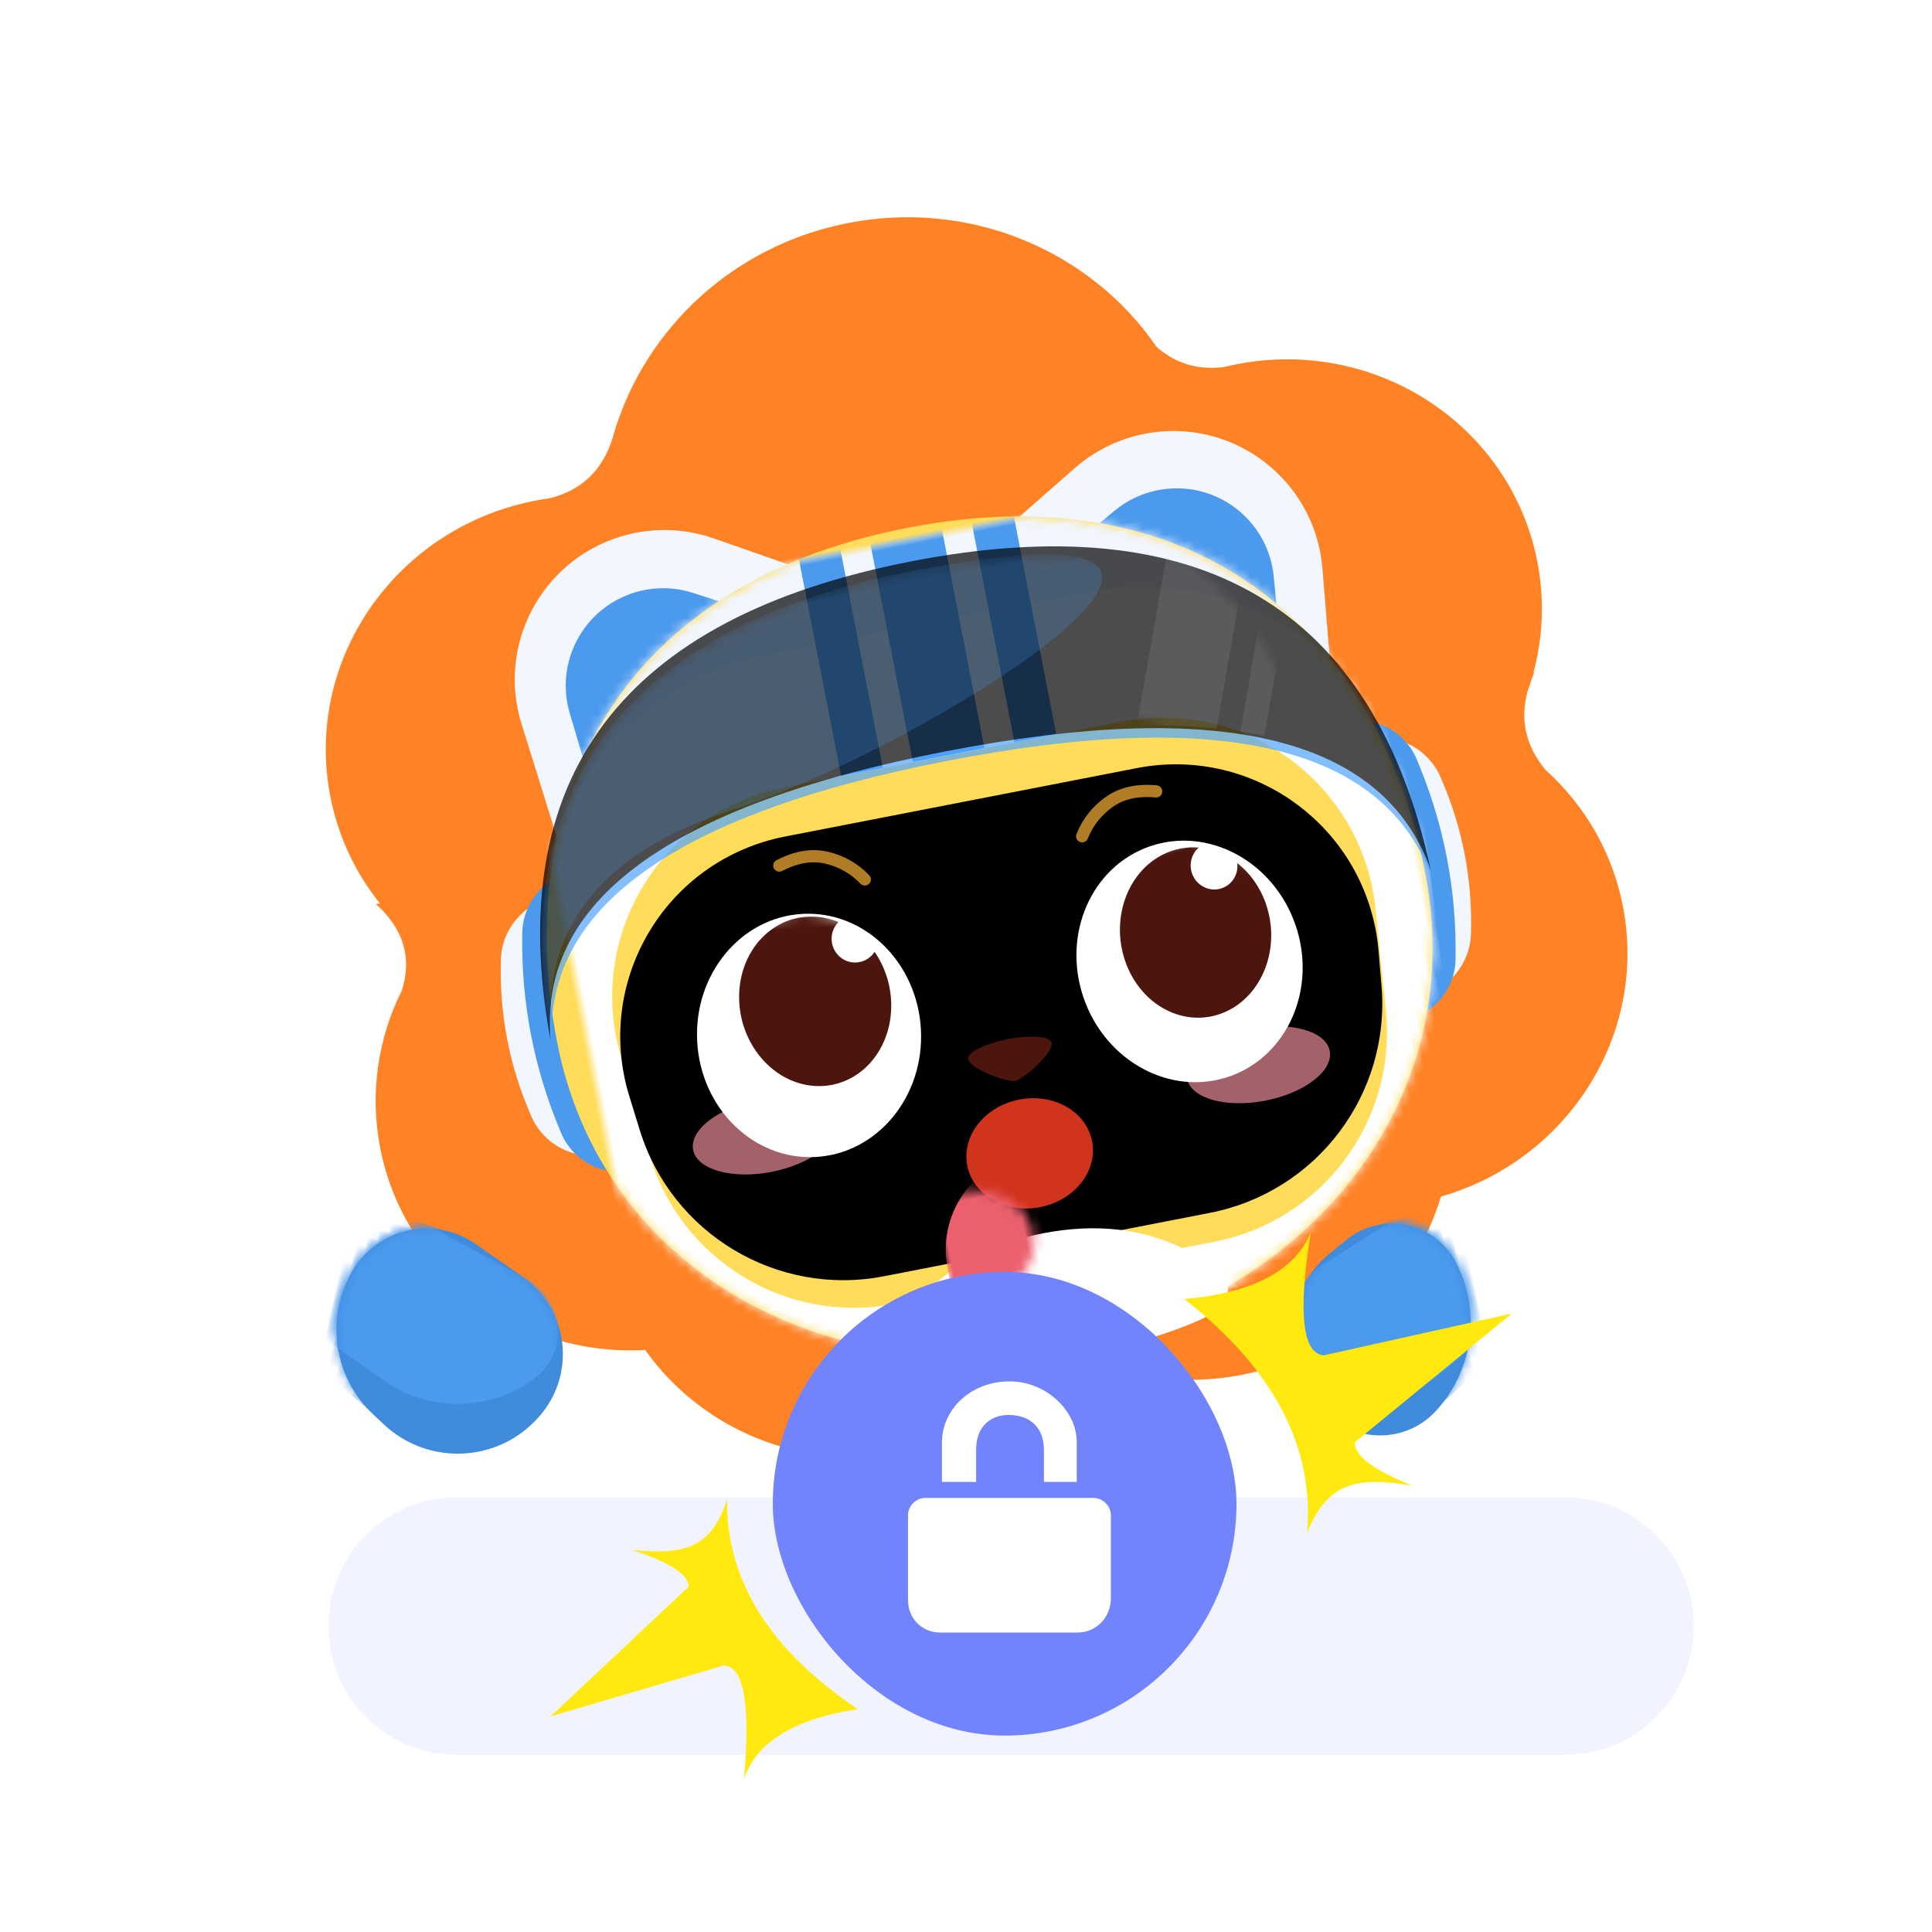 <svg height="200" viewBox="0 0 200 200" width="200" xmlns="http://www.w3.org/2000/svg" xmlns:xlink="http://www.w3.org/1999/xlink"><defs><path id="a" d="m42.622 85.05c25.27 0 45.756-16.844 45.756-40.982 0-24.138-13.988-45.328-45.756-45.328s-45.756 21.191-45.756 45.328c0 24.138 20.486 40.982 45.756 40.982z"/><filter id="b" height="110.7%" width="106.3%" x="-3.2%" y="-5.4%"><feOffset dx="0" dy="5" in="SourceAlpha" result="shadowOffsetInner1"/><feComposite in="shadowOffsetInner1" in2="SourceAlpha" k2="-1" k3="1" operator="arithmetic" result="shadowInnerInner1"/><feColorMatrix in="shadowInnerInner1" type="matrix" values="0 0 0 0 0.881   0 0 0 0 0.645   0 0 0 0 0  0 0 0 0.452 0"/></filter><ellipse id="c" cx="11.596" cy="12.6" rx="11.596" ry="12.6"/><ellipse id="d" cx="11.596" cy="12.6" rx="11.596" ry="12.6"/><ellipse id="e" cx="2.821" cy="8.19" rx="6.581" ry="5.67"/><path id="f" d="m35.088 4.198c-.376 1.518-9.031 2.732-17.224 2.732-8.194 0-16.849-1.214-17.224-2.732-.398-.446-.639-1.033-.639-1.678v-2.52h35.727v2.52c0 .644-.242 1.232-.639 1.678z"/><path id="g" d="m0 41.797c.244-27.72 15.62-41.58 46.126-41.58 30.507 0 46.053 13.86 46.639 41.58-2.203-14.401-17.853-21.602-46.951-21.602-29.098 0-44.369 7.201-45.815 21.602z"/><filter id="h" height="102.4%" width="101.1%" x="-.5%" y="-1.2%"><feOffset dx="0" dy="-1" in="SourceAlpha" result="shadowOffsetInner1"/><feComposite in="shadowOffsetInner1" in2="SourceAlpha" k2="-1" k3="1" operator="arithmetic" result="shadowInnerInner1"/><feColorMatrix in="shadowInnerInner1" type="matrix" values="0 0 0 0 0.219   0 0 0 0 0.528   0 0 0 0 0.857  0 0 0 1 0"/></filter><path id="i" d="m2.587 13.394-.997-2.015c-1.831-3.699-.316-8.182 3.383-10.013.469-.232.961-.414 1.468-.543 5.393-1.376 11.077.702 14.312 5.23l.09.126c2.52 3.527 1.703 8.43-1.824 10.949-.379.271-.782.507-1.203.707l-1.036.491c-5.284 2.503-11.599.308-14.192-4.932z"/><path id="j" d="m2.948 18.078-2.21-5.495c-1.832-4.556.376-9.735 4.932-11.567.215-.086.433-.164.654-.234 5.364-1.684 11.179.574 14.001 5.436l.769 1.324c3.092 5.327 1.287 12.151-4.034 15.253l-.133.078c-4.66 2.716-10.64 1.14-13.356-3.52-.238-.409-.447-.835-.623-1.274z"/><rect id="k" height="48" rx="24" width="48"/><mask id="l" fill="#fff"><path d="m0 0h180v160h-180z" fill="#fff" fill-rule="evenodd"/></mask><mask id="m" fill="#fff"><use fill="#fff" fill-rule="evenodd" xlink:href="#a"/></mask><mask id="n" fill="#fff"><use fill="#fff" fill-rule="evenodd" xlink:href="#c"/></mask><mask id="o" fill="#fff"><use fill="#fff" fill-rule="evenodd" xlink:href="#d"/></mask><mask id="p" fill="#fff"><use fill="#fff" fill-rule="evenodd" xlink:href="#e"/></mask><mask id="q" fill="#fff"><use fill="#fff" fill-rule="evenodd" xlink:href="#f"/></mask><mask id="r" fill="#fff"><use fill="#fff" fill-rule="evenodd" xlink:href="#g"/></mask><mask id="s" fill="#fff"><use fill="#fff" fill-rule="evenodd" xlink:href="#i"/></mask><mask id="t" fill="#fff"><use fill="#fff" fill-rule="evenodd" xlink:href="#j"/></mask><mask id="u" fill="#fff"><use fill="#fff" fill-rule="evenodd" xlink:href="#k"/></mask></defs><g fill="none" fill-rule="evenodd"><g transform="translate(0 20)"><g mask="url(#l)"><g transform="matrix(.982 -.191 .191 .982 23.182 15.655)"><path d="m126.524 59.22h.088c-.123.174-.24.348-.351.522-.235.453-.484.899-.745 1.336-.602 1.27-.904 2.541-.904 3.811 0 1.484.411 2.967 1.232 4.451 3.241 4.306 5.155 9.621 5.155 15.373 0 13.561-10.64 24.696-24.218 25.889-4.41 8.414-13.381 14.174-23.731 14.174-3.192 0-6.252-.548-9.089-1.552v.256c-2.507-1.34-5.014-2.01-7.522-2.01s-5.014.67-7.522 2.01v-.065c-3.506 1.657-7.439 2.585-11.596 2.585-10.902 0-20.274-6.39-24.397-15.542-12.955-1.763-22.926-12.618-22.926-25.745 0-5.841 1.974-11.232 5.307-15.573.72-1.312 1.08-2.624 1.08-3.936 0-1.785-.667-3.57-2-5.355h.408c-1.863-3.55-2.915-7.573-2.915-11.835 0-14.255 11.758-25.83 26.326-25.993l-.001-.002c.006.001.012.001.017.002.099-.001.197-.002.296-.002.518 0 1.032.014 1.543.043 1.515-.077 2.858-.446 4.029-1.105 1.415-.797 2.579-2.02 3.491-3.668.122-.246.247-.49.375-.732.007-.014.013-.028.02-.042l.001.002c5.218-9.813 15.724-16.517 27.836-16.517 12.979 0 24.115 7.699 28.874 18.673.741.968 1.605 1.729 2.59 2.284 1.126.634 2.411.999 3.855 1.095.446-.022.896-.033 1.348-.033.203 0 .406.002.607.007.025-.002.05-.004.075-.007l-.005.008c14.399.351 25.961 11.851 25.961 25.987 0 4.012-.932 7.812-2.595 11.205zm-48.34-.53c-3.795 1.593-7.978 2.475-12.371 2.475-4.597 0-8.962-.966-12.895-2.701-1.52 3.376-3.755 6.376-6.517 8.818 1.904 2.054 3.477 4.407 4.635 6.978 5.087.692 9.714 2.787 13.458 5.87 4.254-4.031 9.884-6.689 16.136-7.238 1.07-2.041 2.408-3.926 3.969-5.61-2.7-2.388-4.896-5.309-6.414-8.593z" fill="#ff8224"/><path d="m108.435 62.685c3.154 0 5.887 2.184 6.583 5.259.625 2.762.938 5.524.938 8.286 0 2.762-.313 5.524-.938 8.286l-0-0c-.697 3.076-3.43 5.259-6.583 5.259-3.154 0-5.887-2.184-6.583-5.259-.625-2.762-.938-5.524-.938-8.286 0-2.762.313-5.524.938-8.286l0.0 0c.697-3.076 3.43-5.259 6.583-5.259z" fill="#f1f6ff"/><path d="m106.555 60.48c3.082 0 5.745 2.154 6.39 5.167.755 3.528 1.132 7.055 1.132 10.583s-.377 7.055-1.132 10.583l-0-0c-.645 3.014-3.308 5.167-6.39 5.167s-5.745-2.154-6.39-5.167c-.755-3.528-1.132-7.055-1.132-10.583s.377-7.055 1.132-10.583l0.0 0c.645-3.014 3.308-5.167 6.39-5.167z" fill="#4b9aee"/><path d="m22.565 62.685c3.154 0 5.887 2.184 6.583 5.259.625 2.762.938 5.524.938 8.286 0 2.762-.313 5.524-.938 8.286l-0-0c-.697 3.076-3.43 5.259-6.583 5.259s-5.887-2.184-6.583-5.259c-.625-2.762-.938-5.524-.938-8.286 0-2.762.313-5.524.938-8.286l0.0 0c.697-3.076 3.43-5.259 6.583-5.259z" fill="#f1f6ff"/><path d="m25.072 60.48c3.082 0 5.745 2.154 6.39 5.167.755 3.528 1.132 7.055 1.132 10.583s-.377 7.055-1.132 10.583l-0-0c-.645 3.014-3.308 5.167-6.39 5.167-3.082 0-5.745-2.154-6.39-5.167-.755-3.528-1.132-7.055-1.132-10.583s.377-7.055 1.132-10.583l0.0 0c.645-3.014 3.308-5.167 6.39-5.167z" fill="#4b9aee"/><path d="m16.923 26.46h96.526c0 24.356-19.744 44.1-44.1 44.1h-8.326c-24.356 0-44.1-19.744-44.1-44.1z" transform="matrix(-1 0 0 -1 130.373 97.02)"/><path d="m33.227 9.404 10.992 11.103-40.193 16.53 2.909-19.079c1.288-8.448 9.181-14.252 17.628-12.964 3.287.501 6.324 2.048 8.663 4.41z" fill="#f1f6ff" transform="matrix(.966 -.259 .259 .966 11.381 28.901)"/><path d="m29.089 13.25 6.81 6.547-25.463 9.39 1.725-10.33c.917-5.491 6.111-9.199 11.602-8.283 2.005.335 3.861 1.267 5.326 2.676z" fill="#4b9aee" transform="matrix(.966 -.259 .259 .966 11.208 29.243)"/><path d="m33.227 9.404 10.992 11.103-40.193 16.53 2.909-19.079c1.288-8.448 9.181-14.252 17.628-12.964 3.287.501 6.324 2.048 8.663 4.41z" fill="#f1f6ff" transform="matrix(-.966 -.259 -.259 .966 118.503 28.901)"/><path d="m29.089 13.25 6.81 6.547-25.463 9.39 1.725-10.33c.917-5.491 6.111-9.199 11.602-8.283 2.005.335 3.861 1.267 5.326 2.676z" fill="#4b9aee" transform="matrix(-.966 -.259 -.259 .966 118.677 29.243)"/><g transform="translate(23.191 33.39)"><use fill="#ffdc59" xlink:href="#a"/><path d="m-13.813 70.676c-12.882-47.957 5.933-71.936 56.444-71.936 50.512 0 69.77 23.979 57.774 71.936l-4.584 0c-2.436 0-4.41-1.974-4.41-4.41 0-.227.018-.454.052-.678 2.178-13.999-.057-28.302-6.705-42.908-3.631-7.979-23.96-13.049-42.245-13.049s-37.477 6.316-41.446 13.049c-8.415 14.275-11.222 28.519-8.42 42.733l0-0c.471 2.39-1.084 4.709-3.474 5.18-.281.055-.567.083-.853.083z" fill="#f1f6ff" mask="url(#m)"/><g mask="url(#m)"><g transform="translate(-3.503 -1.89)"><path d="m29.611 10.71h33.47c16.353 0 29.61 13.257 29.61 29.61 0 .619-.019 1.238-.058 1.856l-1.295 20.619c-.98 15.602-13.919 27.754-29.552 27.754h-30.88c-15.632 0-28.572-12.152-29.552-27.754l-1.295-20.619c-1.025-16.321 11.375-30.383 27.696-31.408.618-.039 1.237-.058 1.856-.058zm-1.094 13.86c-.673 0-1.345.031-2.015.092-12.127 1.113-21.056 11.846-19.943 23.973l.967 10.539c1.042 11.349 10.561 20.035 21.958 20.035h33.724c11.397 0 20.916-8.685 21.958-20.035l.967-10.539c.061-.67.092-1.342.092-2.015 0-12.178-9.872-22.05-22.05-22.05z" fill="#fff" fill-rule="evenodd"/><path d="m0 0h24.132v4.405h-24.132zm0 7.566h24.132v7.549h-24.132zm0 10.709h24.132v4.405h-24.132z" fill="#4b9aee" fill-rule="evenodd" transform="matrix(0 1 -1 0 57.151 .378)"/><path d="m27.574 24.57h37.102c11.63 0 21.058 9.428 21.058 21.058 0 .752-.04 1.504-.121 2.252l-.389 3.618c-1.205 11.201-10.658 19.692-21.924 19.692h-34.351c-11.265 0-20.719-8.491-21.924-19.692l-.389-3.618c-1.244-11.563 7.122-21.946 18.685-23.189.748-.08 1.5-.121 2.252-.121z" fill="#000" filter="url(#b)"/></g></g><path d="m17.41 145.016c-5.711-47.957 2.63-71.936 25.022-71.936s30.929 23.979 25.611 71.936c-2.225 0-4.029-1.804-4.029-4.029 0-.099.004-.199.011-.298 1.055-14.242.082-28.798-2.918-43.669-1.61-7.979-10.621-13.049-18.727-13.049-8.106 0-16.614 6.316-18.373 13.049-3.896 14.908-5.08 29.782-3.553 44.622h-0c.173 1.681-1.05 3.184-2.731 3.357-.104.011-.209.016-.313.016z" fill="#fff" mask="url(#m)"/><ellipse cx="67.65" cy="60.216" fill="#ff9aa4" mask="url(#m)" opacity=".8" rx="7.522" ry="3.78"/><ellipse cx="16.077" cy="57.696" fill="#ff9aa4" mask="url(#m)" opacity=".8" rx="7.522" ry="3.78"/><g mask="url(#m)"><g transform="translate(9.135 30.046)"><g transform="matrix(.99 -.139 .139 .99 40.334 7.45)"><use fill="#fff" xlink:href="#c"/><g mask="url(#n)"><path d="m11.012.615c-.897.359-1.532 1.25-1.532 2.292 0 1.359 1.081 2.461 2.416 2.461 1.159 0 2.128-.832 2.362-1.942.889 1.365 1.415 3.057 1.427 4.915.031 4.85-3.459 8.997-7.794 9.261-4.335.264-7.875-3.453-7.905-8.304-.031-4.85 3.459-8.997 7.794-9.261 1.151-.07 2.245.14 3.233.578z" fill="#4c160e" fill-rule="evenodd" transform="translate(5.323 1.156)"/></g></g><g transform="matrix(-.99 -.139 -.139 .99 26.686 7.45)"><use fill="#fff" xlink:href="#d"/><g mask="url(#o)"><path d="m1.424 4.028c.441.608 1.152 1.002 1.954 1.002 1.338 0 2.424-1.099 2.424-2.454 0-.725-.311-1.377-.804-1.826.73-.349 1.516-.582 2.339-.677 4.328-.498 8.059 3.014 8.335 7.845.276 4.831-3.009 9.152-7.337 9.65-4.328.498-8.059-3.014-8.335-7.845-.119-2.081.423-4.068 1.425-5.695z" fill="#4c160e" fill-rule="evenodd" transform="translate(2.941 .287)"/></g></g><path d="m45.129 3.481c.829-1.295 1.961-2.275 3.395-2.939 1.434-.665 3.105-.718 5.014-.16" opacity=".8" stroke="#dc9c30" stroke-linecap="round" stroke-width="1.26"/><path d="m13.789 3.569c.829-1.295 1.961-2.275 3.395-2.939 1.434-.665 3.105-.718 5.014-.16" opacity=".8" stroke="#dc9c30" stroke-linecap="round" stroke-width="1.26" transform="matrix(-1 0 0 1 35.988 0)"/><path d="m38.814 38.43c-2.403-.414-4.29-1.674-5.662-3.78-1.248 2.163-3.072 3.423-5.471 3.78h-3.834c-3.131 0-5.67-2.539-5.67-5.67s2.539-5.67 5.67-5.67h18.746c3.131 0 5.67 2.539 5.67 5.67s-2.539 5.67-5.67 5.67z"/><g transform="translate(30.713 26.46)"><use fill="#d1341d" xlink:href="#e"/><rect fill="#ec606e" height="23.94" mask="url(#p)" rx="10.029" width="20.057" x="-7.787" y="8.19"/></g><path d="m4.344 4.41c.851 0 4.431-2.091 4.431-3.127s-3.437-1.3-4.431-1.282-4.344.245-4.344 1.282 3.493 3.127 4.344 3.127z" fill="#4c160e" transform="translate(29.164 22.599)"/></g></g></g><g transform="translate(47.636 112.77)"><use fill="#fff" xlink:href="#f"/><path d="m-8.775-1.549c8.88 1.112 17.759 1.668 26.639 1.668 8.88 0 17.759-.556 26.639-1.668v2.742c-8.88 1.112-17.759 1.668-26.639 1.668-8.88 0-17.759-.556-26.639-1.668z" mask="url(#q)"/></g><g transform="translate(19.431 36.395)"><g opacity=".7"><use fill="#4ea4ff" fill-rule="evenodd" xlink:href="#g"/><use fill="#000" filter="url(#h)" xlink:href="#g"/></g><path d="m72.079-14.007h8.148l.059 36.854c-1.437.127-2.616.25-3.539.367-.923.117-2.474.376-4.653.777zm10.656 0h2.507l.025 36.717h-2.507z" fill="#f1f6ff" mask="url(#r)" opacity=".3" transform="matrix(.934 .358 -.358 .934 7.014 -27.862)"/><path d="m0 41.797c.244-27.72 15.625-41.58 46.141-41.58 45.775 0-2.753 18.363-23.017 20.709-14.666 1.698-22.374 8.655-23.124 20.871z" fill="#4b9aee" mask="url(#r)" opacity=".484"/></g></g></g><g mask="url(#l)"><g fill-rule="evenodd" transform="matrix(.225 .974 -.974 .225 150.083 104.251)"><use fill="#408bdc" xlink:href="#i"/><path d="m3.012 13.13-1.83-4.392c-1.668-4.004.225-8.603 4.23-10.272.243-.101.491-.19.743-.267 4.888-1.481 10.158.548 12.791 4.925l.594.988c2.721 4.524 1.259 10.397-3.265 13.118-.079.048-.159.094-.239.139l-.272.153c-4.342 2.443-9.843.903-12.286-3.439-.174-.309-.329-.627-.465-.954z" fill="#408bdc" mask="url(#s)"/><g fill="#4b9aee"><path d="m3.537 14.362-2.224-6.396c-1.343-3.863.667-8.088 4.511-9.484 3.953-1.435 8.354.316 10.24 4.075l1.159 2.309c2.282 4.548.832 10.083-3.387 12.927-3.137 2.115-7.394 1.287-9.509-1.85-.331-.49-.596-1.022-.791-1.58z" mask="url(#s)"/><path d="m-16.098-13.383c6.032 2.225 11.683 3.353 16.955 3.382 5.272.029 10.537-1.037 15.795-3.2l.009 6.747c-6.327 2.202-11.378 3.292-15.154 3.271s-9.642-1.172-17.596-3.453z" mask="url(#s)" transform="matrix(.719 -.695 .695 .719 5.832 -2.128)"/></g></g></g><g mask="url(#l)"><g fill-rule="evenodd" transform="matrix(-.225 .974 .974 .225 37.148 105.225)"><use fill="#408bdc" xlink:href="#j"/><path d="m3.151 17.808-2.749-7.885c-1.671-4.792.824-10.037 5.595-11.764 4.912-1.779 10.378.395 12.726 5.062l1.424 2.83c2.836 5.636 1.037 12.503-4.199 16.023-3.904 2.625-9.198 1.588-11.823-2.316-.407-.605-.734-1.26-.975-1.949z" fill="#408bdc" mask="url(#t)"/><g fill="#4b9aee"><path d="m3.072 18.593-2.914-10.48c-1.163-4.182.894-8.587 4.846-10.382 3.627-1.647 7.902-.041 9.548 3.586.044.097.086.196.126.295l2.007 5.001c2.124 5.293.614 11.351-3.747 15.027-2.591 2.184-6.462 1.854-8.647-.737-.568-.674-.984-1.462-1.22-2.311z" mask="url(#t)"/><path d="m-19.285-14.057c6.481 1.76 12.674 2.327 18.578 1.702 5.904-.625 11.938-2.488 18.101-5.587l-.833 7.619c-7.365 3.277-13.162 5.14-17.391 5.588s-10.658-.119-19.287-1.702z" mask="url(#t)" transform="matrix(.719 -.695 .695 .719 7.443 -4.107)"/></g></g></g></g><g transform="translate(34 123)"><path d="m13.333 32h114.667c7.364 0 13.333 5.97 13.333 13.333 0 7.364-5.97 13.333-13.333 13.333h-114.667c-7.364 0-13.333-5.97-13.333-13.333 0-7.364 5.97-13.333 13.333-13.333z" fill="#7284fb" opacity=".1"/><g transform="translate(46 8.667)"><use fill="#7284fb" xlink:href="#k"/><g fill="#fff" fill-rule="nonzero" mask="url(#u)"><path d="m7.047 10.406h-3.537v-4.057c0-.883.178-1.707.533-2.47.356-.764.847-1.435 1.474-2.015s1.366-1.035 2.218-1.366c.852-.331 1.783-.497 2.793-.497.898 0 1.764.166 2.597.497.833.331 1.572.787 2.218 1.366.646.58 1.16 1.251 1.544 2.015.384.764.576 1.587.576 2.47v4.057h-3.397v-3.285c0-1.159-.328-2.056-.983-2.691-.655-.635-1.544-.952-2.667-.952-1.011 0-1.825.317-2.443.952-.618.635-.926 1.532-.926 2.691zm12.1 1.656c.505 0 .941.179 1.305.538.365.359.547.787.547 1.283v8.556c0 .497-.089.961-.267 1.394s-.421.81-.73 1.132c-.309.322-.674.575-1.095.759-.421.184-.884.276-1.39.276h-14.178c-.505 0-.964-.092-1.376-.276-.412-.184-.763-.428-1.053-.731-.29-.304-.515-.658-.674-1.063-.159-.405-.239-.837-.239-1.297v-8.749c0-.497.178-.925.533-1.283.356-.359.786-.538 1.291-.538h1.684 3.537 7.019 3.397z" transform="translate(14 11.333)"/></g></g><g fill="#ffe90e"><path d="m76.09 35.771c-3.248-6.365-7.022-9.547-11.323-9.547 8.187-1.872 11.962-3.877 11.323-6.017l-11.323-16.435 18.463 10.073c1.284-.422 1.926-2.827 1.926-7.214 1.247 5.767 3.02 8.279 8.611 8.279-8.532 2.614-14.424 9.568-17.677 20.861z" transform="matrix(-.375 .927 -.927 -.375 150.292 -45.651)"/><path d="m15.48 60.808c-3.024-5.967-6.538-8.951-10.542-8.951 7.623-1.755 11.137-3.635 10.542-5.641l-10.542-15.408 17.19 9.444c1.195-.396 1.793-2.65 1.793-6.763 1.161 5.406 2.812 7.762 8.017 7.762-7.944 2.451-13.43 8.97-16.458 19.557z" transform="matrix(.309 -.951 .951 .309 -7.826 49.854)"/></g></g></g></svg>